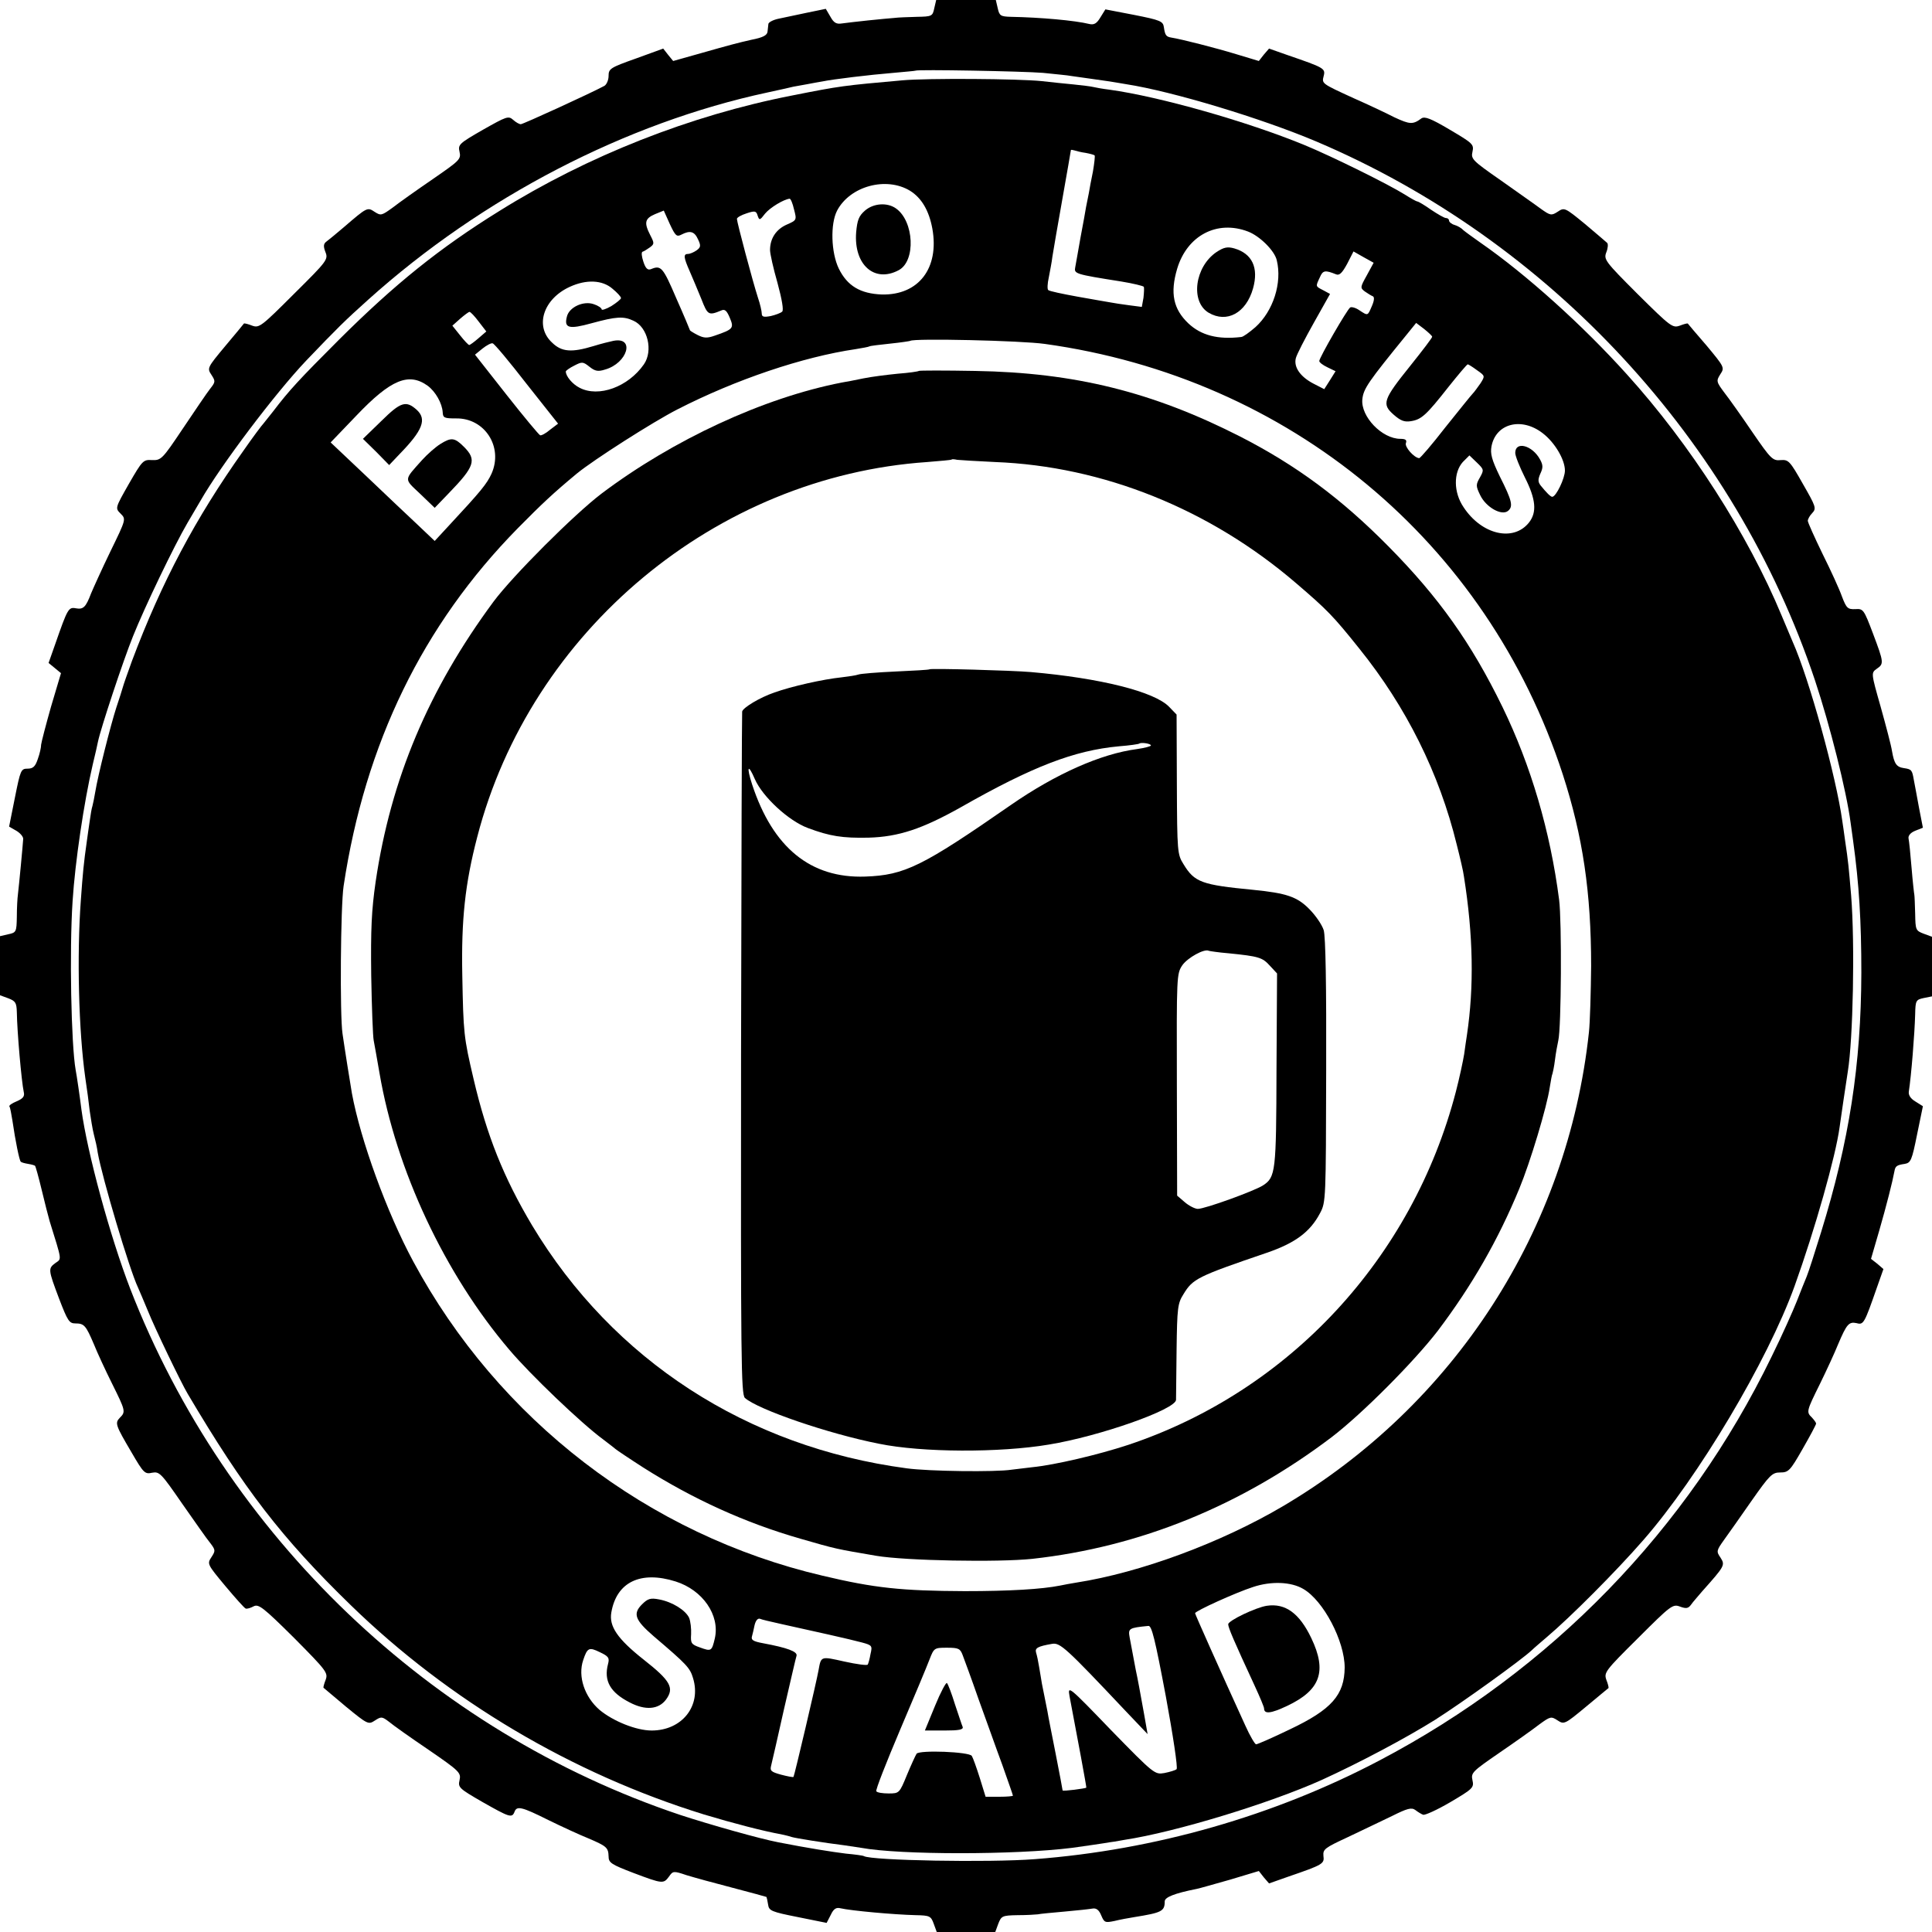 <?xml version="1.0" standalone="no"?>
<!DOCTYPE svg PUBLIC "-//W3C//DTD SVG 20010904//EN"
 "http://www.w3.org/TR/2001/REC-SVG-20010904/DTD/svg10.dtd">
<svg version="1.0" xmlns="http://www.w3.org/2000/svg"
 width="700pt" height="700pt" viewBox="0 0 700 700"
 preserveAspectRatio="xMidYMid meet">
<g transform="translate(0,700) scale(0.1,-0.1)"
fill="#000000" stroke="none">
<path d="M3385 6970 c-6 -29 -9 -30 -63 -31 -31 -1 -68 -2 -82 -4 -14 -1 -56
-5 -95 -9 -38 -4 -81 -9 -95 -11 -19 -3 -29 2 -41 24 l-17 29 -68 -14 c-38 -8
-85 -18 -104 -22 -19 -4 -36 -13 -36 -19 -1 -7 -2 -19 -3 -27 -1 -14 -17 -22
-58 -30 -41 -9 -83 -20 -181 -48 l-103 -29 -18 22 -18 23 -99 -36 c-93 -33
-99 -37 -99 -63 0 -15 -7 -31 -15 -36 -50 -27 -295 -139 -303 -139 -6 0 -18 7
-28 16 -17 15 -24 12 -109 -36 -87 -50 -91 -54 -85 -80 6 -27 0 -32 -97 -99
-57 -39 -122 -85 -145 -103 -40 -29 -43 -30 -65 -16 -27 18 -27 18 -112 -55
-27 -23 -56 -47 -63 -52 -11 -8 -12 -17 -4 -38 11 -27 6 -33 -114 -152 -118
-118 -126 -124 -151 -115 -15 6 -28 9 -30 8 -1 -2 -32 -39 -68 -82 -65 -78
-66 -80 -50 -104 15 -23 15 -26 -5 -51 -11 -14 -55 -79 -98 -143 -75 -112 -79
-116 -112 -115 -32 2 -35 -1 -84 -86 -50 -88 -50 -88 -30 -108 20 -20 20 -20
-37 -137 -31 -64 -62 -133 -70 -152 -19 -50 -28 -59 -55 -54 -27 5 -30 -1 -75
-130 l-24 -68 22 -18 23 -19 -36 -121 c-19 -67 -35 -129 -36 -138 0 -10 -5
-33 -12 -52 -9 -27 -17 -35 -37 -35 -24 0 -26 -5 -46 -105 l-21 -105 26 -15
c14 -8 26 -22 25 -30 -1 -19 -15 -167 -19 -200 -2 -14 -4 -51 -4 -82 -1 -54
-2 -57 -31 -63 l-30 -7 0 -107 0 -107 30 -11 c26 -10 30 -16 31 -50 1 -72 17
-252 25 -289 4 -16 -2 -24 -25 -34 -17 -7 -29 -15 -27 -19 3 -3 7 -27 11 -51
11 -76 25 -143 30 -149 3 -3 15 -6 27 -8 12 -2 23 -5 25 -7 2 -2 13 -41 24
-87 11 -46 24 -97 29 -114 45 -145 44 -135 21 -151 -27 -20 -27 -23 13 -129
31 -81 37 -90 59 -90 32 0 38 -7 67 -75 12 -30 42 -95 66 -143 49 -99 50 -102
28 -124 -18 -19 -16 -26 43 -126 43 -74 48 -79 74 -73 27 5 33 -2 109 -112 45
-64 90 -129 102 -143 19 -25 19 -28 4 -51 -16 -24 -15 -26 50 -104 36 -43 69
-80 74 -82 5 -2 18 2 29 8 18 9 34 -3 146 -114 118 -119 124 -127 115 -152 -6
-15 -9 -28 -8 -29 2 -2 39 -33 82 -69 78 -64 81 -65 104 -50 23 15 26 15 51
-4 14 -12 79 -58 144 -102 112 -77 118 -83 112 -110 -6 -26 -2 -30 83 -79 97
-55 107 -59 116 -36 8 23 26 19 122 -29 49 -24 114 -54 144 -66 68 -29 74 -34
75 -66 0 -23 9 -29 90 -60 106 -40 109 -40 129 -13 14 20 16 21 63 5 26 -8
102 -29 168 -46 65 -17 120 -32 122 -33 1 -2 4 -14 6 -28 3 -22 12 -26 108
-45 l104 -21 15 29 c10 22 20 28 35 24 39 -9 193 -23 273 -25 50 -1 55 -3 65
-31 l11 -30 106 0 106 0 11 30 c11 28 14 30 70 31 32 0 65 2 73 3 8 2 52 6 97
10 46 4 91 9 102 11 13 2 23 -5 31 -25 11 -26 14 -27 48 -20 20 5 53 11 72 14
99 16 110 21 110 57 0 15 35 29 115 45 11 2 66 18 123 34 l103 31 18 -23 19
-22 68 24 c128 44 133 47 129 76 -2 24 5 29 89 68 50 24 122 58 159 76 56 28
71 32 85 22 9 -7 22 -15 28 -17 6 -3 50 17 98 45 83 49 87 53 81 80 -6 27 0
32 97 99 57 39 122 85 145 103 40 29 43 30 66 15 24 -16 27 -14 103 49 44 36
80 67 82 68 1 2 -2 15 -8 30 -9 26 -4 33 115 151 119 119 126 124 152 114 22
-8 30 -7 40 7 6 9 25 30 40 48 82 92 84 95 67 122 -16 23 -15 26 12 64 16 22
61 86 100 142 66 94 75 103 104 103 30 0 36 6 81 85 27 47 49 88 49 92 0 4 -7
13 -15 22 -21 20 -20 23 29 122 24 49 54 114 66 144 31 73 39 82 67 76 25 -7
28 -1 73 128 l24 68 -22 19 -23 18 30 103 c26 90 48 177 55 215 3 18 9 22 37
26 22 4 26 12 45 107 l21 102 -27 17 c-17 10 -26 23 -24 36 9 59 21 208 23
281 1 49 3 52 31 58 l30 6 0 108 0 108 -30 11 c-29 11 -30 14 -31 72 -1 34 -2
64 -3 69 -1 4 -6 48 -10 97 -4 50 -9 98 -11 107 -2 10 7 21 24 28 l28 11 -14
72 c-7 40 -16 85 -19 102 -6 35 -8 38 -36 42 -27 4 -35 16 -43 62 -3 20 -22
92 -41 160 -35 123 -35 123 -14 138 26 18 26 22 -14 128 -33 87 -35 90 -64 88
-27 -1 -32 3 -48 45 -9 26 -41 96 -71 156 -29 60 -53 113 -53 119 0 6 7 19 16
28 16 17 13 24 -34 106 -47 83 -52 88 -80 86 -29 -3 -36 4 -102 100 -38 56
-84 121 -102 144 -30 40 -30 43 -15 67 16 24 15 26 -49 103 -37 43 -68 79 -69
81 -1 1 -14 -2 -29 -8 -26 -9 -33 -4 -152 114 -119 119 -124 126 -114 152 6
15 7 30 3 34 -4 4 -41 35 -81 69 -72 59 -74 60 -98 44 -23 -15 -27 -14 -62 11
-20 15 -86 61 -145 103 -102 71 -108 77 -102 103 6 27 1 31 -82 80 -69 41 -91
49 -103 41 -31 -23 -42 -22 -98 4 -31 16 -97 47 -147 69 -118 54 -116 53 -109
81 7 27 1 30 -130 75 l-68 24 -19 -22 -18 -23 -83 25 c-72 22 -197 54 -235 60
-18 3 -22 9 -26 37 -3 22 -12 26 -108 45 l-104 20 -18 -29 c-13 -22 -23 -28
-40 -24 -53 13 -178 24 -284 26 -38 1 -42 4 -48 31 l-7 30 -108 0 -108 0 -7
-30z m394 -234 c47 -5 92 -9 100 -11 9 -1 41 -6 71 -10 30 -4 62 -9 70 -10 8
-1 35 -6 60 -10 168 -26 492 -124 690 -208 845 -359 1515 -1082 1806 -1952 54
-162 114 -401 129 -515 1 -8 5 -37 9 -65 22 -159 30 -293 30 -480 -1 -333 -44
-610 -146 -940 -22 -71 -45 -143 -52 -160 -7 -16 -23 -57 -36 -90 -13 -33 -53
-123 -91 -200 -304 -627 -799 -1137 -1422 -1464 -380 -200 -813 -324 -1247
-357 -166 -13 -594 -5 -620 11 -3 2 -32 6 -65 9 -49 6 -138 20 -245 41 -68 13
-248 64 -355 99 -905 303 -1646 1012 -1993 1906 -73 189 -156 494 -177 650 -5
41 -17 124 -21 144 -16 91 -23 430 -11 611 9 141 41 358 73 495 9 36 17 73 19
83 10 48 91 293 127 382 42 105 148 326 197 410 17 28 37 64 47 80 73 128 271
390 383 508 113 118 139 144 226 222 412 370 933 640 1446 750 41 9 83 18 94
21 11 2 34 6 50 9 17 3 41 8 55 10 39 8 171 24 257 31 43 4 79 7 80 8 6 5 389
-2 462 -8z"/>
<path d="M3270 6709 c-213 -19 -224 -20 -400 -55 -369 -72 -741 -219 -1060
-418 -218 -135 -380 -266 -581 -466 -147 -147 -181 -184 -239 -260 -14 -18
-30 -38 -35 -44 -6 -6 -39 -50 -73 -99 -174 -245 -296 -475 -404 -762 -16 -44
-31 -87 -33 -95 -2 -8 -13 -42 -24 -75 -20 -62 -66 -243 -76 -305 -3 -19 -8
-42 -10 -50 -3 -8 -7 -33 -10 -55 -3 -22 -8 -53 -10 -70 -12 -84 -15 -118 -22
-215 -15 -203 -8 -475 16 -645 6 -39 13 -92 16 -120 4 -27 10 -66 15 -85 5
-19 12 -49 14 -66 16 -91 115 -424 146 -489 5 -11 21 -49 36 -85 23 -58 121
-262 144 -300 204 -345 340 -522 591 -766 356 -346 801 -610 1279 -758 106
-32 218 -61 280 -72 14 -3 31 -7 39 -10 13 -4 118 -21 191 -30 19 -3 46 -7 60
-9 140 -26 560 -26 765 0 30 4 126 18 135 20 3 0 28 4 55 9 184 28 525 132
714 217 134 61 304 151 411 218 99 63 313 217 350 252 8 8 33 29 55 48 84 71
249 236 350 352 199 228 449 648 547 919 74 206 149 471 163 575 3 24 25 171
30 203 19 118 26 460 12 637 -9 105 -10 120 -22 200 -4 28 -8 59 -10 70 -22
160 -120 516 -180 650 -7 17 -25 59 -40 95 -122 294 -332 621 -560 873 -161
179 -367 364 -530 477 -27 19 -56 40 -63 46 -6 7 -21 16 -32 19 -11 3 -20 11
-20 16 0 5 -5 9 -11 9 -6 0 -30 14 -54 30 -24 17 -46 30 -50 30 -3 0 -23 11
-45 25 -59 37 -263 138 -365 180 -207 85 -524 175 -705 200 -25 3 -52 8 -60
10 -8 2 -40 6 -70 9 -30 3 -82 8 -115 12 -85 9 -416 11 -505 3z m664 -263 c16
-3 30 -7 32 -9 2 -2 -1 -28 -6 -58 -6 -30 -13 -65 -15 -79 -3 -14 -7 -36 -10
-50 -2 -13 -11 -63 -20 -110 -8 -47 -17 -95 -19 -107 -5 -25 -4 -26 167 -53
43 -7 79 -16 81 -19 2 -3 1 -21 -1 -40 l-6 -33 -46 6 c-25 3 -55 8 -66 10 -11
2 -65 11 -120 21 -55 10 -103 20 -107 24 -4 3 -3 24 2 46 4 22 11 56 13 75 3
19 19 113 36 208 17 96 31 176 31 178 0 2 6 1 13 -1 6 -2 25 -7 41 -9z m-637
-137 c42 -26 69 -72 81 -137 26 -144 -50 -242 -183 -239 -78 3 -125 31 -156
94 -28 58 -31 162 -6 210 47 89 178 124 264 72z m-420 -68 c10 -38 10 -39 -27
-55 -38 -17 -60 -50 -60 -92 0 -13 12 -67 27 -119 16 -59 23 -99 17 -104 -5
-5 -24 -12 -41 -16 -26 -5 -33 -3 -33 9 0 8 -6 35 -14 58 -19 59 -76 273 -76
285 0 5 16 14 35 20 30 10 35 9 40 -8 6 -18 8 -18 27 7 18 22 68 52 89 54 4 0
11 -17 16 -39z m-408 -91 c31 16 47 12 60 -17 11 -23 10 -29 -5 -40 -10 -7
-24 -13 -31 -13 -18 0 -16 -13 6 -63 10 -23 29 -68 42 -100 23 -59 26 -61 72
-42 13 6 20 0 31 -26 16 -38 13 -42 -54 -65 -28 -10 -40 -9 -62 2 -16 8 -28
16 -28 17 0 1 -22 54 -50 117 -48 112 -55 120 -91 105 -12 -5 -20 2 -28 27 -6
18 -8 34 -3 36 5 1 17 9 27 16 16 12 16 15 1 44 -23 45 -20 60 17 76 l32 13
22 -49 c20 -43 25 -47 42 -38z m2053 11 c42 -16 96 -69 104 -104 20 -82 -13
-184 -77 -242 -22 -19 -45 -36 -52 -36 -85 -10 -145 6 -191 49 -55 52 -67 110
-41 198 36 121 145 178 257 135z m430 -159 c-24 -43 -24 -45 -7 -58 10 -7 23
-15 28 -17 7 -2 7 -14 -2 -35 -16 -37 -14 -37 -46 -16 -13 9 -28 13 -33 10
-11 -7 -112 -182 -112 -194 0 -5 13 -15 30 -23 l29 -14 -20 -32 -21 -33 -39
20 c-48 25 -72 60 -64 92 3 13 33 71 65 128 l59 105 -24 13 c-29 15 -29 13
-13 47 11 26 19 27 59 11 12 -5 22 5 40 38 l23 45 37 -21 36 -20 -25 -46z
m-2733 -48 c17 -14 31 -29 31 -34 0 -4 -16 -17 -35 -29 -19 -11 -35 -16 -35
-12 0 5 -13 14 -29 19 -37 13 -89 -11 -97 -45 -11 -42 7 -47 90 -24 88 24 115
26 151 9 52 -23 72 -109 38 -158 -57 -82 -164 -121 -233 -85 -26 13 -50 42
-50 59 0 3 14 13 30 21 29 15 32 15 56 -4 20 -16 31 -18 56 -10 82 23 110 120
30 104 -10 -2 -43 -10 -72 -19 -79 -24 -115 -21 -149 12 -65 59 -33 159 64
203 59 27 117 25 154 -7z m-484 -120 l27 -35 -29 -25 c-15 -13 -30 -24 -33
-24 -3 0 -18 16 -33 35 l-28 35 28 25 c15 13 31 25 34 25 4 0 19 -16 34 -36z
m3454 -54 c1 -3 -35 -50 -79 -105 -99 -123 -104 -139 -61 -177 25 -22 39 -28
63 -24 38 6 55 21 136 124 36 45 67 82 70 82 2 0 17 -9 33 -21 30 -21 30 -21
13 -48 -10 -14 -22 -31 -28 -37 -6 -6 -50 -61 -99 -122 -48 -62 -91 -112 -95
-112 -18 1 -54 41 -48 55 4 11 -2 15 -20 15 -67 0 -144 81 -138 143 4 39 21
63 161 235 l34 42 29 -22 c16 -13 29 -25 29 -28z m-1404 -26 c887 -123 1602
-716 1877 -1559 73 -225 103 -429 103 -695 -1 -96 -4 -204 -8 -240 -77 -716
-487 -1351 -1110 -1718 -224 -132 -516 -240 -747 -276 -19 -3 -46 -8 -60 -11
-66 -13 -181 -20 -345 -20 -228 1 -326 11 -515 56 -632 148 -1174 565 -1483
1139 -95 176 -191 440 -222 609 -6 35 -26 160 -34 216 -10 66 -7 463 4 535 78
517 287 946 631 1296 88 89 127 126 215 199 60 49 274 186 364 232 211 108
454 190 645 218 24 4 47 8 50 10 3 2 37 6 75 10 39 4 71 9 73 10 11 10 403 1
487 -11z m-1877 -145 l114 -144 -29 -22 c-15 -13 -32 -22 -36 -20 -4 1 -59 67
-122 147 l-114 145 27 22 c15 12 32 21 37 19 6 -1 61 -67 123 -147z m-358 -7
c28 -21 52 -63 54 -96 1 -20 6 -22 48 -22 104 2 172 -103 129 -200 -17 -37
-37 -62 -157 -191 l-49 -53 -60 57 c-33 31 -118 111 -188 178 l-129 122 94 98
c124 130 189 157 258 107z m4040 -172 c43 -33 80 -95 80 -135 0 -28 -32 -95
-46 -95 -6 0 -21 15 -42 41 -10 13 -10 22 -1 43 10 21 10 31 -1 51 -28 52 -90
68 -90 24 0 -11 16 -51 35 -89 40 -79 44 -126 15 -163 -56 -71 -171 -45 -237
55 -37 54 -37 126 -3 164 l24 24 27 -26 c26 -25 26 -27 11 -54 -15 -26 -15
-31 1 -64 21 -44 78 -76 101 -57 19 16 15 36 -30 125 -29 60 -35 82 -30 109
16 83 109 107 186 47z m-3142 -4160 c98 -31 161 -122 142 -206 -11 -47 -13
-48 -54 -33 -32 11 -34 16 -32 48 1 20 -2 46 -7 59 -13 28 -61 58 -109 67 -31
6 -41 3 -62 -18 -34 -34 -25 -57 42 -115 121 -103 132 -115 143 -152 31 -101
-40 -190 -150 -190 -56 0 -140 34 -189 75 -54 47 -79 121 -59 180 15 45 21 48
60 29 32 -15 36 -21 30 -43 -16 -61 8 -103 78 -139 57 -30 105 -26 132 10 31
42 17 68 -81 145 -95 75 -126 121 -117 171 19 110 106 152 233 112z m2274 -27
c73 -42 150 -189 150 -285 -1 -99 -47 -152 -199 -224 -62 -30 -117 -54 -122
-54 -4 0 -22 30 -39 68 -90 197 -182 403 -182 407 0 8 148 75 210 95 66 22
138 19 182 -7z m-1892 -127 c109 -24 253 -56 293 -67 37 -10 38 -12 31 -42 -3
-18 -8 -35 -10 -38 -2 -4 -40 1 -85 11 -85 19 -84 20 -93 -30 -7 -41 -88 -385
-91 -388 -2 -2 -22 2 -45 8 -36 10 -41 14 -36 33 3 12 24 103 46 202 23 99 43
187 46 196 4 15 -34 29 -120 45 -38 7 -46 12 -41 27 2 7 6 24 9 39 4 16 11 25
19 23 6 -3 41 -11 77 -19z m1394 -262 c26 -141 44 -260 39 -264 -4 -4 -24 -10
-44 -14 -35 -6 -37 -5 -194 156 -153 159 -157 162 -150 123 27 -141 62 -330
61 -332 -2 -3 -86 -14 -86 -10 0 2 -11 61 -25 132 -14 71 -28 141 -30 155 -5
24 -10 50 -20 100 -2 14 -7 41 -10 60 -3 19 -8 43 -11 52 -5 17 6 23 58 32 29
5 50 -14 266 -243 l80 -84 -13 74 c-15 83 -22 122 -30 159 -5 28 -13 68 -22
117 -6 33 -3 35 68 42 12 1 24 -48 63 -255z m-736 149 c6 -16 32 -86 57 -158
26 -71 64 -179 86 -238 21 -60 39 -110 39 -113 0 -2 -22 -4 -49 -4 l-50 0 -21
68 c-12 38 -25 74 -29 80 -9 15 -189 22 -200 8 -4 -6 -20 -41 -35 -77 -27 -66
-28 -67 -66 -67 -22 0 -42 3 -45 8 -3 5 36 104 86 222 50 117 98 232 107 256
16 41 17 42 63 42 42 0 48 -3 57 -27z"/>
<path d="M3134 6237 c-22 -19 -28 -34 -32 -79 -9 -117 66 -184 154 -137 63 33
56 178 -10 224 -31 22 -81 19 -112 -8z"/>
<path d="M4408 6087 c-79 -53 -96 -180 -29 -220 66 -39 136 -1 161 88 21 75
-3 126 -68 145 -25 7 -38 4 -64 -13z"/>
<path d="M3329 5656 c-2 -2 -36 -7 -76 -10 -40 -4 -96 -11 -125 -17 -29 -6
-64 -13 -78 -15 -283 -55 -611 -207 -870 -402 -99 -75 -322 -298 -392 -392
-235 -318 -372 -642 -427 -1015 -15 -104 -18 -172 -16 -340 2 -115 6 -221 9
-235 3 -14 12 -67 21 -118 60 -351 236 -727 470 -1002 76 -90 261 -267 340
-325 22 -17 42 -32 45 -35 3 -3 49 -34 102 -68 180 -114 369 -200 568 -257
131 -38 129 -37 275 -62 107 -18 443 -24 565 -11 390 43 756 192 1085 441 111
85 299 274 385 386 123 163 218 328 295 515 39 94 100 296 110 366 4 25 8 47
10 50 1 3 6 25 9 50 3 25 9 56 12 70 11 45 13 433 3 510 -32 248 -102 486
-205 698 -113 232 -231 398 -414 583 -171 173 -333 293 -536 397 -318 162
-600 232 -960 238 -111 2 -203 2 -205 0z m276 -330 c392 -15 779 -171 1091
-439 112 -96 134 -118 229 -237 170 -211 290 -452 353 -710 12 -47 24 -98 26
-115 34 -214 37 -400 11 -575 -2 -14 -7 -45 -10 -69 -4 -25 -17 -86 -30 -136
-157 -603 -603 -1085 -1187 -1280 -109 -36 -267 -73 -348 -81 -25 -3 -58 -7
-75 -9 -57 -9 -300 -6 -380 5 -578 77 -1064 392 -1357 880 -103 173 -164 325
-212 530 -36 153 -37 167 -41 375 -4 203 10 333 54 502 193 747 865 1307 1631
1359 47 4 86 7 88 9 2 2 11 1 20 -1 9 -1 71 -5 137 -8z"/>
<path d="M3368 4575 c-2 -2 -57 -5 -123 -8 -67 -3 -127 -8 -135 -11 -8 -3 -35
-7 -60 -10 -68 -7 -183 -33 -244 -55 -53 -18 -114 -55 -117 -69 -1 -4 -3 -562
-4 -1240 -1 -1106 0 -1234 14 -1247 47 -42 303 -130 486 -166 156 -32 437 -33
615 -3 184 30 459 127 461 162 0 9 1 91 2 182 2 152 4 168 25 201 34 56 50 64
302 150 102 35 157 75 193 144 21 39 21 51 22 515 1 308 -2 487 -9 510 -6 19
-29 53 -52 76 -44 45 -83 58 -204 70 -186 18 -212 27 -252 93 -22 35 -23 44
-24 289 l-1 253 -27 28 c-53 55 -249 104 -501 126 -70 6 -363 14 -367 10z
m802 -276 c0 -3 -22 -9 -50 -13 -131 -17 -295 -90 -458 -203 -320 -222 -384
-254 -527 -259 -198 -7 -335 105 -410 334 -21 65 -15 77 10 19 28 -64 122
-151 192 -177 80 -30 126 -37 220 -35 109 3 195 32 334 110 260 148 411 206
573 221 39 3 73 8 74 10 7 5 42 0 42 -7z m282 -753 c109 -11 122 -15 149 -45
l26 -28 -2 -349 c-1 -370 -3 -389 -49 -419 -31 -20 -210 -85 -236 -85 -10 0
-32 11 -47 24 l-28 24 -1 402 c-1 394 -1 402 20 433 19 27 80 61 96 52 3 -1
35 -6 72 -9z"/>
<path d="M1382 5475 l-67 -65 48 -47 47 -48 37 39 c85 87 100 127 63 161 -39
35 -58 29 -128 -40z"/>
<path d="M1595 5391 c-16 -10 -46 -36 -65 -57 -68 -76 -67 -67 -8 -123 l53
-51 51 53 c94 97 102 121 55 168 -34 34 -46 35 -86 10z"/>
<path d="M4590 1182 c-40 -6 -140 -54 -140 -67 0 -12 20 -59 96 -223 19 -41
34 -77 34 -82 0 -21 24 -19 83 9 121 57 146 125 88 246 -43 90 -94 127 -161
117z"/>
<path d="M3388 820 l-37 -90 71 0 c52 0 69 3 66 13 -3 6 -15 44 -28 82 -12 39
-25 73 -29 77 -3 4 -23 -33 -43 -82z"/>
</g>
</svg>
